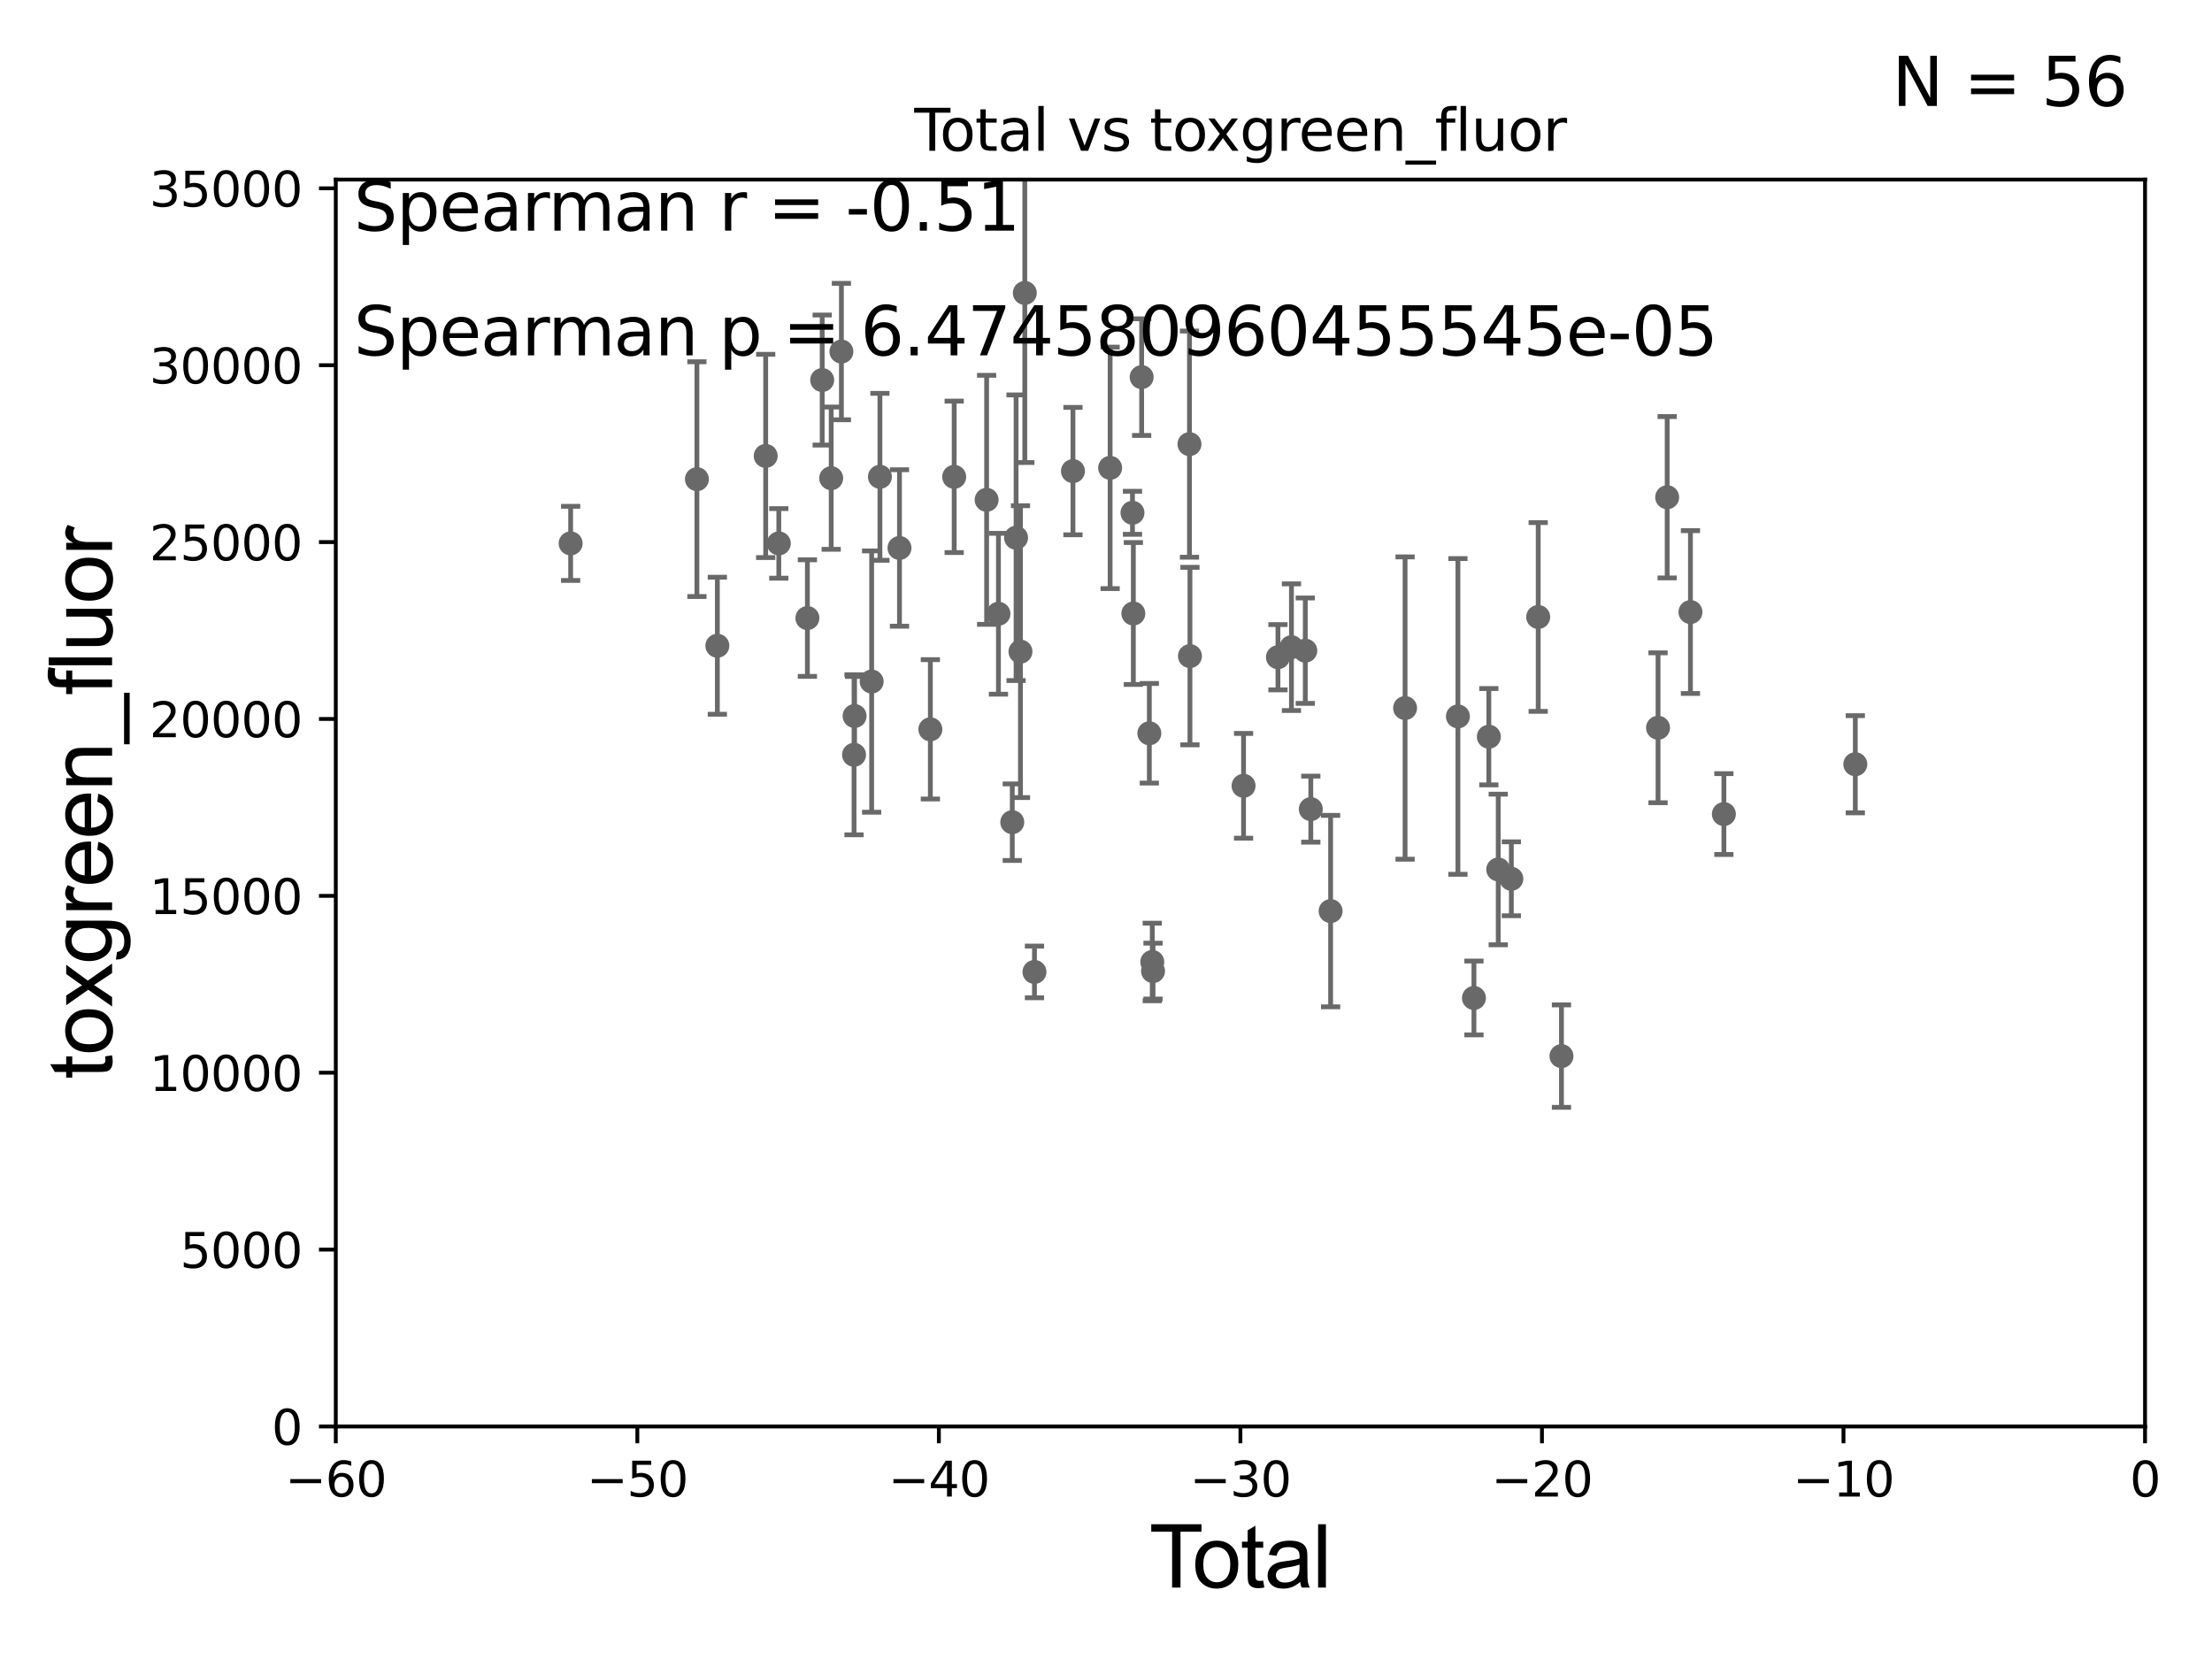 <?xml version="1.0" encoding="utf-8" standalone="no"?>
<!DOCTYPE svg PUBLIC "-//W3C//DTD SVG 1.1//EN"
  "http://www.w3.org/Graphics/SVG/1.1/DTD/svg11.dtd">
<svg xmlns:xlink="http://www.w3.org/1999/xlink" width="460.8pt" height="345.6pt" viewBox="0 0 460.8 345.6" xmlns="http://www.w3.org/2000/svg" version="1.1">
 <defs>
  <style type="text/css">*{stroke-linejoin: round; stroke-linecap: butt}</style>
 </defs>
 <g id="figure_1">
  <g id="patch_1">
   <path d="M 0 345.6 
L 460.8 345.6 
L 460.8 0 
L 0 0 
z
" style="fill: #ffffff"/>
  </g>
  <g id="axes_1">
   <g id="patch_2">
    <path d="M 69.95 297.16 
L 446.85 297.16 
L 446.85 37.411 
L 69.95 37.411 
z
" style="fill: #ffffff"/>
   </g>
   <g id="PathCollection_1">
    <defs>
     <path id="m95f5a449f7" d="M 0 1.118 
C 0.297 1.118 0.581 1 0.791 0.791 
C 1 0.581 1.118 0.297 1.118 0 
C 1.118 -0.297 1 -0.581 0.791 -0.791 
C 0.581 -1 0.297 -1.118 0 -1.118 
C -0.297 -1.118 -0.581 -1 -0.791 -0.791 
C -1 -0.581 -1.118 -0.297 -1.118 0 
C -1.118 0.297 -1 0.581 -0.791 0.791 
C -0.581 1 -0.297 1.118 0 1.118 
z
" style="stroke: #696969"/>
    </defs>
    <g clip-path="url(#pc45b39dd80)">
     <use xlink:href="#m95f5a449f7" x="118.875" y="113.199" style="fill: #696969; stroke: #696969"/>
     <use xlink:href="#m95f5a449f7" x="240.039" y="200.396" style="fill: #696969; stroke: #696969"/>
     <use xlink:href="#m95f5a449f7" x="240.196" y="202.296" style="fill: #696969; stroke: #696969"/>
     <use xlink:href="#m95f5a449f7" x="247.788" y="92.52" style="fill: #696969; stroke: #696969"/>
     <use xlink:href="#m95f5a449f7" x="247.888" y="136.674" style="fill: #696969; stroke: #696969"/>
     <use xlink:href="#m95f5a449f7" x="259.056" y="163.697" style="fill: #696969; stroke: #696969"/>
     <use xlink:href="#m95f5a449f7" x="33178.6" y="163.649" style="fill: #696969; stroke: #696969"/>
     <use xlink:href="#m95f5a449f7" x="33178.6" y="140.686" style="fill: #696969; stroke: #696969"/>
     <use xlink:href="#m95f5a449f7" x="266.22" y="136.912" style="fill: #696969; stroke: #696969"/>
     <use xlink:href="#m95f5a449f7" x="269.032" y="134.821" style="fill: #696969; stroke: #696969"/>
     <use xlink:href="#m95f5a449f7" x="271.917" y="135.545" style="fill: #696969; stroke: #696969"/>
     <use xlink:href="#m95f5a449f7" x="273.065" y="168.556" style="fill: #696969; stroke: #696969"/>
     <use xlink:href="#m95f5a449f7" x="277.191" y="189.796" style="fill: #696969; stroke: #696969"/>
     <use xlink:href="#m95f5a449f7" x="292.704" y="147.5" style="fill: #696969; stroke: #696969"/>
     <use xlink:href="#m95f5a449f7" x="239.427" y="152.757" style="fill: #696969; stroke: #696969"/>
     <use xlink:href="#m95f5a449f7" x="303.713" y="149.245" style="fill: #696969; stroke: #696969"/>
     <use xlink:href="#m95f5a449f7" x="310.152" y="153.471" style="fill: #696969; stroke: #696969"/>
     <use xlink:href="#m95f5a449f7" x="312.11" y="181.126" style="fill: #696969; stroke: #696969"/>
     <use xlink:href="#m95f5a449f7" x="314.841" y="183.067" style="fill: #696969; stroke: #696969"/>
     <use xlink:href="#m95f5a449f7" x="320.435" y="128.528" style="fill: #696969; stroke: #696969"/>
     <use xlink:href="#m95f5a449f7" x="325.281" y="220.006" style="fill: #696969; stroke: #696969"/>
     <use xlink:href="#m95f5a449f7" x="345.4" y="151.608" style="fill: #696969; stroke: #696969"/>
     <use xlink:href="#m95f5a449f7" x="347.303" y="103.583" style="fill: #696969; stroke: #696969"/>
     <use xlink:href="#m95f5a449f7" x="352.151" y="127.504" style="fill: #696969; stroke: #696969"/>
     <use xlink:href="#m95f5a449f7" x="359.117" y="169.586" style="fill: #696969; stroke: #696969"/>
     <use xlink:href="#m95f5a449f7" x="386.496" y="159.204" style="fill: #696969; stroke: #696969"/>
     <use xlink:href="#m95f5a449f7" x="33178.6" y="161.484" style="fill: #696969; stroke: #696969"/>
     <use xlink:href="#m95f5a449f7" x="33178.6" y="207.298" style="fill: #696969; stroke: #696969"/>
     <use xlink:href="#m95f5a449f7" x="307.05" y="207.894" style="fill: #696969; stroke: #696969"/>
     <use xlink:href="#m95f5a449f7" x="237.829" y="78.559" style="fill: #696969; stroke: #696969"/>
     <use xlink:href="#m95f5a449f7" x="33178.6" y="84.655" style="fill: #696969; stroke: #696969"/>
     <use xlink:href="#m95f5a449f7" x="33178.6" y="139.336" style="fill: #696969; stroke: #696969"/>
     <use xlink:href="#m95f5a449f7" x="181.58" y="141.982" style="fill: #696969; stroke: #696969"/>
     <use xlink:href="#m95f5a449f7" x="236.097" y="127.804" style="fill: #696969; stroke: #696969"/>
     <use xlink:href="#m95f5a449f7" x="183.306" y="99.328" style="fill: #696969; stroke: #696969"/>
     <use xlink:href="#m95f5a449f7" x="187.38" y="114.153" style="fill: #696969; stroke: #696969"/>
     <use xlink:href="#m95f5a449f7" x="175.279" y="73.236" style="fill: #696969; stroke: #696969"/>
     <use xlink:href="#m95f5a449f7" x="193.811" y="151.933" style="fill: #696969; stroke: #696969"/>
     <use xlink:href="#m95f5a449f7" x="198.773" y="99.335" style="fill: #696969; stroke: #696969"/>
     <use xlink:href="#m95f5a449f7" x="173.154" y="99.614" style="fill: #696969; stroke: #696969"/>
     <use xlink:href="#m95f5a449f7" x="171.278" y="79.167" style="fill: #696969; stroke: #696969"/>
     <use xlink:href="#m95f5a449f7" x="168.195" y="128.754" style="fill: #696969; stroke: #696969"/>
     <use xlink:href="#m95f5a449f7" x="162.239" y="113.2" style="fill: #696969; stroke: #696969"/>
     <use xlink:href="#m95f5a449f7" x="205.533" y="104.123" style="fill: #696969; stroke: #696969"/>
     <use xlink:href="#m95f5a449f7" x="177.912" y="157.235" style="fill: #696969; stroke: #696969"/>
     <use xlink:href="#m95f5a449f7" x="159.509" y="94.978" style="fill: #696969; stroke: #696969"/>
     <use xlink:href="#m95f5a449f7" x="210.874" y="171.276" style="fill: #696969; stroke: #696969"/>
     <use xlink:href="#m95f5a449f7" x="211.666" y="112.022" style="fill: #696969; stroke: #696969"/>
     <use xlink:href="#m95f5a449f7" x="212.581" y="135.749" style="fill: #696969; stroke: #696969"/>
     <use xlink:href="#m95f5a449f7" x="149.438" y="134.52" style="fill: #696969; stroke: #696969"/>
     <use xlink:href="#m95f5a449f7" x="213.486" y="61.025" style="fill: #696969; stroke: #696969"/>
     <use xlink:href="#m95f5a449f7" x="215.5" y="202.474" style="fill: #696969; stroke: #696969"/>
     <use xlink:href="#m95f5a449f7" x="223.516" y="98.139" style="fill: #696969; stroke: #696969"/>
     <use xlink:href="#m95f5a449f7" x="145.18" y="99.816" style="fill: #696969; stroke: #696969"/>
     <use xlink:href="#m95f5a449f7" x="231.261" y="97.461" style="fill: #696969; stroke: #696969"/>
     <use xlink:href="#m95f5a449f7" x="235.915" y="106.821" style="fill: #696969; stroke: #696969"/>
     <use xlink:href="#m95f5a449f7" x="207.994" y="127.858" style="fill: #696969; stroke: #696969"/>
     <use xlink:href="#m95f5a449f7" x="178.027" y="149.157" style="fill: #696969; stroke: #696969"/>
    </g>
   </g>
   <g id="matplotlib.axis_1">
    <g id="xtick_1">
     <g id="line2d_1">
      <defs>
       <path id="ma14ff1cd73" d="M 0 0 
L 0 3.5 
" style="stroke: #000000; stroke-width: 0.8"/>
      </defs>
      <g>
       <use xlink:href="#ma14ff1cd73" x="69.95" y="297.16" style="stroke: #000000; stroke-width: 0.8"/>
      </g>
     </g>
     <g id="text_1">
      <!-- −60 -->
      <g transform="translate(59.398 311.758)scale(0.1 -0.1)">
       <defs>
        <path id="DejaVuSans-2212" d="M 678 2272 
L 4684 2272 
L 4684 1741 
L 678 1741 
L 678 2272 
z
" transform="scale(0.016)"/>
        <path id="DejaVuSans-36" d="M 2113 2584 
Q 1688 2584 1439 2293 
Q 1191 2003 1191 1497 
Q 1191 994 1439 701 
Q 1688 409 2113 409 
Q 2538 409 2786 701 
Q 3034 994 3034 1497 
Q 3034 2003 2786 2293 
Q 2538 2584 2113 2584 
z
M 3366 4563 
L 3366 3988 
Q 3128 4100 2886 4159 
Q 2644 4219 2406 4219 
Q 1781 4219 1451 3797 
Q 1122 3375 1075 2522 
Q 1259 2794 1537 2939 
Q 1816 3084 2150 3084 
Q 2853 3084 3261 2657 
Q 3669 2231 3669 1497 
Q 3669 778 3244 343 
Q 2819 -91 2113 -91 
Q 1303 -91 875 529 
Q 447 1150 447 2328 
Q 447 3434 972 4092 
Q 1497 4750 2381 4750 
Q 2619 4750 2861 4703 
Q 3103 4656 3366 4563 
z
" transform="scale(0.016)"/>
        <path id="DejaVuSans-30" d="M 2034 4250 
Q 1547 4250 1301 3770 
Q 1056 3291 1056 2328 
Q 1056 1369 1301 889 
Q 1547 409 2034 409 
Q 2525 409 2770 889 
Q 3016 1369 3016 2328 
Q 3016 3291 2770 3770 
Q 2525 4250 2034 4250 
z
M 2034 4750 
Q 2819 4750 3233 4129 
Q 3647 3509 3647 2328 
Q 3647 1150 3233 529 
Q 2819 -91 2034 -91 
Q 1250 -91 836 529 
Q 422 1150 422 2328 
Q 422 3509 836 4129 
Q 1250 4750 2034 4750 
z
" transform="scale(0.016)"/>
       </defs>
       <use xlink:href="#DejaVuSans-2212"/>
       <use xlink:href="#DejaVuSans-36" x="83.789"/>
       <use xlink:href="#DejaVuSans-30" x="147.412"/>
      </g>
     </g>
    </g>
    <g id="xtick_2">
     <g id="line2d_2">
      <g>
       <use xlink:href="#ma14ff1cd73" x="132.767" y="297.16" style="stroke: #000000; stroke-width: 0.8"/>
      </g>
     </g>
     <g id="text_2">
      <!-- −50 -->
      <g transform="translate(122.214 311.758)scale(0.1 -0.1)">
       <defs>
        <path id="DejaVuSans-35" d="M 691 4666 
L 3169 4666 
L 3169 4134 
L 1269 4134 
L 1269 2991 
Q 1406 3038 1543 3061 
Q 1681 3084 1819 3084 
Q 2600 3084 3056 2656 
Q 3513 2228 3513 1497 
Q 3513 744 3044 326 
Q 2575 -91 1722 -91 
Q 1428 -91 1123 -41 
Q 819 9 494 109 
L 494 744 
Q 775 591 1075 516 
Q 1375 441 1709 441 
Q 2250 441 2565 725 
Q 2881 1009 2881 1497 
Q 2881 1984 2565 2268 
Q 2250 2553 1709 2553 
Q 1456 2553 1204 2497 
Q 953 2441 691 2322 
L 691 4666 
z
" transform="scale(0.016)"/>
       </defs>
       <use xlink:href="#DejaVuSans-2212"/>
       <use xlink:href="#DejaVuSans-35" x="83.789"/>
       <use xlink:href="#DejaVuSans-30" x="147.412"/>
      </g>
     </g>
    </g>
    <g id="xtick_3">
     <g id="line2d_3">
      <g>
       <use xlink:href="#ma14ff1cd73" x="195.583" y="297.16" style="stroke: #000000; stroke-width: 0.8"/>
      </g>
     </g>
     <g id="text_3">
      <!-- −40 -->
      <g transform="translate(185.031 311.758)scale(0.1 -0.1)">
       <defs>
        <path id="DejaVuSans-34" d="M 2419 4116 
L 825 1625 
L 2419 1625 
L 2419 4116 
z
M 2253 4666 
L 3047 4666 
L 3047 1625 
L 3713 1625 
L 3713 1100 
L 3047 1100 
L 3047 0 
L 2419 0 
L 2419 1100 
L 313 1100 
L 313 1709 
L 2253 4666 
z
" transform="scale(0.016)"/>
       </defs>
       <use xlink:href="#DejaVuSans-2212"/>
       <use xlink:href="#DejaVuSans-34" x="83.789"/>
       <use xlink:href="#DejaVuSans-30" x="147.412"/>
      </g>
     </g>
    </g>
    <g id="xtick_4">
     <g id="line2d_4">
      <g>
       <use xlink:href="#ma14ff1cd73" x="258.4" y="297.16" style="stroke: #000000; stroke-width: 0.8"/>
      </g>
     </g>
     <g id="text_4">
      <!-- −30 -->
      <g transform="translate(247.848 311.758)scale(0.1 -0.1)">
       <defs>
        <path id="DejaVuSans-33" d="M 2597 2516 
Q 3050 2419 3304 2112 
Q 3559 1806 3559 1356 
Q 3559 666 3084 287 
Q 2609 -91 1734 -91 
Q 1441 -91 1130 -33 
Q 819 25 488 141 
L 488 750 
Q 750 597 1062 519 
Q 1375 441 1716 441 
Q 2309 441 2620 675 
Q 2931 909 2931 1356 
Q 2931 1769 2642 2001 
Q 2353 2234 1838 2234 
L 1294 2234 
L 1294 2753 
L 1863 2753 
Q 2328 2753 2575 2939 
Q 2822 3125 2822 3475 
Q 2822 3834 2567 4026 
Q 2313 4219 1838 4219 
Q 1578 4219 1281 4162 
Q 984 4106 628 3988 
L 628 4550 
Q 988 4650 1302 4700 
Q 1616 4750 1894 4750 
Q 2613 4750 3031 4423 
Q 3450 4097 3450 3541 
Q 3450 3153 3228 2886 
Q 3006 2619 2597 2516 
z
" transform="scale(0.016)"/>
       </defs>
       <use xlink:href="#DejaVuSans-2212"/>
       <use xlink:href="#DejaVuSans-33" x="83.789"/>
       <use xlink:href="#DejaVuSans-30" x="147.412"/>
      </g>
     </g>
    </g>
    <g id="xtick_5">
     <g id="line2d_5">
      <g>
       <use xlink:href="#ma14ff1cd73" x="321.217" y="297.16" style="stroke: #000000; stroke-width: 0.8"/>
      </g>
     </g>
     <g id="text_5">
      <!-- −20 -->
      <g transform="translate(310.664 311.758)scale(0.1 -0.1)">
       <defs>
        <path id="DejaVuSans-32" d="M 1228 531 
L 3431 531 
L 3431 0 
L 469 0 
L 469 531 
Q 828 903 1448 1529 
Q 2069 2156 2228 2338 
Q 2531 2678 2651 2914 
Q 2772 3150 2772 3378 
Q 2772 3750 2511 3984 
Q 2250 4219 1831 4219 
Q 1534 4219 1204 4116 
Q 875 4013 500 3803 
L 500 4441 
Q 881 4594 1212 4672 
Q 1544 4750 1819 4750 
Q 2544 4750 2975 4387 
Q 3406 4025 3406 3419 
Q 3406 3131 3298 2873 
Q 3191 2616 2906 2266 
Q 2828 2175 2409 1742 
Q 1991 1309 1228 531 
z
" transform="scale(0.016)"/>
       </defs>
       <use xlink:href="#DejaVuSans-2212"/>
       <use xlink:href="#DejaVuSans-32" x="83.789"/>
       <use xlink:href="#DejaVuSans-30" x="147.412"/>
      </g>
     </g>
    </g>
    <g id="xtick_6">
     <g id="line2d_6">
      <g>
       <use xlink:href="#ma14ff1cd73" x="384.033" y="297.16" style="stroke: #000000; stroke-width: 0.8"/>
      </g>
     </g>
     <g id="text_6">
      <!-- −10 -->
      <g transform="translate(373.481 311.758)scale(0.1 -0.1)">
       <defs>
        <path id="DejaVuSans-31" d="M 794 531 
L 1825 531 
L 1825 4091 
L 703 3866 
L 703 4441 
L 1819 4666 
L 2450 4666 
L 2450 531 
L 3481 531 
L 3481 0 
L 794 0 
L 794 531 
z
" transform="scale(0.016)"/>
       </defs>
       <use xlink:href="#DejaVuSans-2212"/>
       <use xlink:href="#DejaVuSans-31" x="83.789"/>
       <use xlink:href="#DejaVuSans-30" x="147.412"/>
      </g>
     </g>
    </g>
    <g id="xtick_7">
     <g id="line2d_7">
      <g>
       <use xlink:href="#ma14ff1cd73" x="446.85" y="297.16" style="stroke: #000000; stroke-width: 0.8"/>
      </g>
     </g>
     <g id="text_7">
      <!-- 0 -->
      <g transform="translate(443.669 311.758)scale(0.1 -0.1)">
       <use xlink:href="#DejaVuSans-30"/>
      </g>
     </g>
    </g>
    <g id="text_8">
     <!-- Total -->
     <g transform="translate(239.395 330.722)scale(0.18 -0.18)">
      <defs>
       <path id="ArialMT-54" d="M 1659 0 
L 1659 4041 
L 150 4041 
L 150 4581 
L 3781 4581 
L 3781 4041 
L 2266 4041 
L 2266 0 
L 1659 0 
z
" transform="scale(0.016)"/>
       <path id="ArialMT-6f" d="M 213 1659 
Q 213 2581 725 3025 
Q 1153 3394 1769 3394 
Q 2453 3394 2887 2945 
Q 3322 2497 3322 1706 
Q 3322 1066 3130 698 
Q 2938 331 2570 128 
Q 2203 -75 1769 -75 
Q 1072 -75 642 372 
Q 213 819 213 1659 
z
M 791 1659 
Q 791 1022 1069 705 
Q 1347 388 1769 388 
Q 2188 388 2466 706 
Q 2744 1025 2744 1678 
Q 2744 2294 2464 2611 
Q 2184 2928 1769 2928 
Q 1347 2928 1069 2612 
Q 791 2297 791 1659 
z
" transform="scale(0.016)"/>
       <path id="ArialMT-74" d="M 1650 503 
L 1731 6 
Q 1494 -44 1306 -44 
Q 1000 -44 831 53 
Q 663 150 594 308 
Q 525 466 525 972 
L 525 2881 
L 113 2881 
L 113 3319 
L 525 3319 
L 525 4141 
L 1084 4478 
L 1084 3319 
L 1650 3319 
L 1650 2881 
L 1084 2881 
L 1084 941 
Q 1084 700 1114 631 
Q 1144 563 1211 522 
Q 1278 481 1403 481 
Q 1497 481 1650 503 
z
" transform="scale(0.016)"/>
       <path id="ArialMT-61" d="M 2588 409 
Q 2275 144 1986 34 
Q 1697 -75 1366 -75 
Q 819 -75 525 192 
Q 231 459 231 875 
Q 231 1119 342 1320 
Q 453 1522 633 1644 
Q 813 1766 1038 1828 
Q 1203 1872 1538 1913 
Q 2219 1994 2541 2106 
Q 2544 2222 2544 2253 
Q 2544 2597 2384 2738 
Q 2169 2928 1744 2928 
Q 1347 2928 1158 2789 
Q 969 2650 878 2297 
L 328 2372 
Q 403 2725 575 2942 
Q 747 3159 1072 3276 
Q 1397 3394 1825 3394 
Q 2250 3394 2515 3294 
Q 2781 3194 2906 3042 
Q 3031 2891 3081 2659 
Q 3109 2516 3109 2141 
L 3109 1391 
Q 3109 606 3145 398 
Q 3181 191 3288 0 
L 2700 0 
Q 2613 175 2588 409 
z
M 2541 1666 
Q 2234 1541 1622 1453 
Q 1275 1403 1131 1340 
Q 988 1278 909 1158 
Q 831 1038 831 891 
Q 831 666 1001 516 
Q 1172 366 1500 366 
Q 1825 366 2078 508 
Q 2331 650 2450 897 
Q 2541 1088 2541 1459 
L 2541 1666 
z
" transform="scale(0.016)"/>
       <path id="ArialMT-6c" d="M 409 0 
L 409 4581 
L 972 4581 
L 972 0 
L 409 0 
z
" transform="scale(0.016)"/>
      </defs>
      <use xlink:href="#ArialMT-54"/>
      <use xlink:href="#ArialMT-6f" x="49.959"/>
      <use xlink:href="#ArialMT-74" x="105.574"/>
      <use xlink:href="#ArialMT-61" x="133.357"/>
      <use xlink:href="#ArialMT-6c" x="188.973"/>
     </g>
    </g>
   </g>
   <g id="matplotlib.axis_2">
    <g id="ytick_1">
     <g id="line2d_8">
      <defs>
       <path id="m107c878e9c" d="M 0 0 
L -3.5 0 
" style="stroke: #000000; stroke-width: 0.8"/>
      </defs>
      <g>
       <use xlink:href="#m107c878e9c" x="69.95" y="297.16" style="stroke: #000000; stroke-width: 0.8"/>
      </g>
     </g>
     <g id="text_9">
      <!-- 0 -->
      <g transform="translate(56.587 300.959)scale(0.1 -0.1)">
       <use xlink:href="#DejaVuSans-30"/>
      </g>
     </g>
    </g>
    <g id="ytick_2">
     <g id="line2d_9">
      <g>
       <use xlink:href="#m107c878e9c" x="69.95" y="260.313" style="stroke: #000000; stroke-width: 0.8"/>
      </g>
     </g>
     <g id="text_10">
      <!-- 5000 -->
      <g transform="translate(37.5 264.112)scale(0.1 -0.1)">
       <use xlink:href="#DejaVuSans-35"/>
       <use xlink:href="#DejaVuSans-30" x="63.623"/>
       <use xlink:href="#DejaVuSans-30" x="127.246"/>
       <use xlink:href="#DejaVuSans-30" x="190.869"/>
      </g>
     </g>
    </g>
    <g id="ytick_3">
     <g id="line2d_10">
      <g>
       <use xlink:href="#m107c878e9c" x="69.95" y="223.467" style="stroke: #000000; stroke-width: 0.8"/>
      </g>
     </g>
     <g id="text_11">
      <!-- 10000 -->
      <g transform="translate(31.137 227.266)scale(0.1 -0.1)">
       <use xlink:href="#DejaVuSans-31"/>
       <use xlink:href="#DejaVuSans-30" x="63.623"/>
       <use xlink:href="#DejaVuSans-30" x="127.246"/>
       <use xlink:href="#DejaVuSans-30" x="190.869"/>
       <use xlink:href="#DejaVuSans-30" x="254.492"/>
      </g>
     </g>
    </g>
    <g id="ytick_4">
     <g id="line2d_11">
      <g>
       <use xlink:href="#m107c878e9c" x="69.95" y="186.62" style="stroke: #000000; stroke-width: 0.8"/>
      </g>
     </g>
     <g id="text_12">
      <!-- 15000 -->
      <g transform="translate(31.137 190.419)scale(0.1 -0.1)">
       <use xlink:href="#DejaVuSans-31"/>
       <use xlink:href="#DejaVuSans-35" x="63.623"/>
       <use xlink:href="#DejaVuSans-30" x="127.246"/>
       <use xlink:href="#DejaVuSans-30" x="190.869"/>
       <use xlink:href="#DejaVuSans-30" x="254.492"/>
      </g>
     </g>
    </g>
    <g id="ytick_5">
     <g id="line2d_12">
      <g>
       <use xlink:href="#m107c878e9c" x="69.95" y="149.773" style="stroke: #000000; stroke-width: 0.8"/>
      </g>
     </g>
     <g id="text_13">
      <!-- 20000 -->
      <g transform="translate(31.137 153.572)scale(0.1 -0.1)">
       <use xlink:href="#DejaVuSans-32"/>
       <use xlink:href="#DejaVuSans-30" x="63.623"/>
       <use xlink:href="#DejaVuSans-30" x="127.246"/>
       <use xlink:href="#DejaVuSans-30" x="190.869"/>
       <use xlink:href="#DejaVuSans-30" x="254.492"/>
      </g>
     </g>
    </g>
    <g id="ytick_6">
     <g id="line2d_13">
      <g>
       <use xlink:href="#m107c878e9c" x="69.95" y="112.926" style="stroke: #000000; stroke-width: 0.8"/>
      </g>
     </g>
     <g id="text_14">
      <!-- 25000 -->
      <g transform="translate(31.137 116.726)scale(0.1 -0.1)">
       <use xlink:href="#DejaVuSans-32"/>
       <use xlink:href="#DejaVuSans-35" x="63.623"/>
       <use xlink:href="#DejaVuSans-30" x="127.246"/>
       <use xlink:href="#DejaVuSans-30" x="190.869"/>
       <use xlink:href="#DejaVuSans-30" x="254.492"/>
      </g>
     </g>
    </g>
    <g id="ytick_7">
     <g id="line2d_14">
      <g>
       <use xlink:href="#m107c878e9c" x="69.95" y="76.08" style="stroke: #000000; stroke-width: 0.8"/>
      </g>
     </g>
     <g id="text_15">
      <!-- 30000 -->
      <g transform="translate(31.137 79.879)scale(0.1 -0.1)">
       <use xlink:href="#DejaVuSans-33"/>
       <use xlink:href="#DejaVuSans-30" x="63.623"/>
       <use xlink:href="#DejaVuSans-30" x="127.246"/>
       <use xlink:href="#DejaVuSans-30" x="190.869"/>
       <use xlink:href="#DejaVuSans-30" x="254.492"/>
      </g>
     </g>
    </g>
    <g id="ytick_8">
     <g id="line2d_15">
      <g>
       <use xlink:href="#m107c878e9c" x="69.95" y="39.233" style="stroke: #000000; stroke-width: 0.8"/>
      </g>
     </g>
     <g id="text_16">
      <!-- 35000 -->
      <g transform="translate(31.137 43.032)scale(0.1 -0.1)">
       <use xlink:href="#DejaVuSans-33"/>
       <use xlink:href="#DejaVuSans-35" x="63.623"/>
       <use xlink:href="#DejaVuSans-30" x="127.246"/>
       <use xlink:href="#DejaVuSans-30" x="190.869"/>
       <use xlink:href="#DejaVuSans-30" x="254.492"/>
      </g>
     </g>
    </g>
    <g id="text_17">
     <!-- toxgreen_fluor -->
     <g transform="translate(23.349 224.818)rotate(-90)scale(0.18 -0.18)">
      <defs>
       <path id="ArialMT-78" d="M 47 0 
L 1259 1725 
L 138 3319 
L 841 3319 
L 1350 2541 
Q 1494 2319 1581 2169 
Q 1719 2375 1834 2534 
L 2394 3319 
L 3066 3319 
L 1919 1756 
L 3153 0 
L 2463 0 
L 1781 1031 
L 1600 1309 
L 728 0 
L 47 0 
z
" transform="scale(0.016)"/>
       <path id="ArialMT-67" d="M 319 -275 
L 866 -356 
Q 900 -609 1056 -725 
Q 1266 -881 1628 -881 
Q 2019 -881 2231 -725 
Q 2444 -569 2519 -288 
Q 2563 -116 2559 434 
Q 2191 0 1641 0 
Q 956 0 581 494 
Q 206 988 206 1678 
Q 206 2153 378 2554 
Q 550 2956 876 3175 
Q 1203 3394 1644 3394 
Q 2231 3394 2613 2919 
L 2613 3319 
L 3131 3319 
L 3131 450 
Q 3131 -325 2973 -648 
Q 2816 -972 2473 -1159 
Q 2131 -1347 1631 -1347 
Q 1038 -1347 672 -1080 
Q 306 -813 319 -275 
z
M 784 1719 
Q 784 1066 1043 766 
Q 1303 466 1694 466 
Q 2081 466 2343 764 
Q 2606 1063 2606 1700 
Q 2606 2309 2336 2618 
Q 2066 2928 1684 2928 
Q 1309 2928 1046 2623 
Q 784 2319 784 1719 
z
" transform="scale(0.016)"/>
       <path id="ArialMT-72" d="M 416 0 
L 416 3319 
L 922 3319 
L 922 2816 
Q 1116 3169 1280 3281 
Q 1444 3394 1641 3394 
Q 1925 3394 2219 3213 
L 2025 2691 
Q 1819 2813 1613 2813 
Q 1428 2813 1281 2702 
Q 1134 2591 1072 2394 
Q 978 2094 978 1738 
L 978 0 
L 416 0 
z
" transform="scale(0.016)"/>
       <path id="ArialMT-65" d="M 2694 1069 
L 3275 997 
Q 3138 488 2766 206 
Q 2394 -75 1816 -75 
Q 1088 -75 661 373 
Q 234 822 234 1631 
Q 234 2469 665 2931 
Q 1097 3394 1784 3394 
Q 2450 3394 2872 2941 
Q 3294 2488 3294 1666 
Q 3294 1616 3291 1516 
L 816 1516 
Q 847 969 1125 678 
Q 1403 388 1819 388 
Q 2128 388 2347 550 
Q 2566 713 2694 1069 
z
M 847 1978 
L 2700 1978 
Q 2663 2397 2488 2606 
Q 2219 2931 1791 2931 
Q 1403 2931 1139 2672 
Q 875 2413 847 1978 
z
" transform="scale(0.016)"/>
       <path id="ArialMT-6e" d="M 422 0 
L 422 3319 
L 928 3319 
L 928 2847 
Q 1294 3394 1984 3394 
Q 2284 3394 2536 3286 
Q 2788 3178 2913 3003 
Q 3038 2828 3088 2588 
Q 3119 2431 3119 2041 
L 3119 0 
L 2556 0 
L 2556 2019 
Q 2556 2363 2490 2533 
Q 2425 2703 2258 2804 
Q 2091 2906 1866 2906 
Q 1506 2906 1245 2678 
Q 984 2450 984 1813 
L 984 0 
L 422 0 
z
" transform="scale(0.016)"/>
       <path id="ArialMT-5f" d="M -97 -1272 
L -97 -866 
L 3631 -866 
L 3631 -1272 
L -97 -1272 
z
" transform="scale(0.016)"/>
       <path id="ArialMT-66" d="M 556 0 
L 556 2881 
L 59 2881 
L 59 3319 
L 556 3319 
L 556 3672 
Q 556 4006 616 4169 
Q 697 4388 901 4523 
Q 1106 4659 1475 4659 
Q 1713 4659 2000 4603 
L 1916 4113 
Q 1741 4144 1584 4144 
Q 1328 4144 1222 4034 
Q 1116 3925 1116 3625 
L 1116 3319 
L 1763 3319 
L 1763 2881 
L 1116 2881 
L 1116 0 
L 556 0 
z
" transform="scale(0.016)"/>
       <path id="ArialMT-75" d="M 2597 0 
L 2597 488 
Q 2209 -75 1544 -75 
Q 1250 -75 995 37 
Q 741 150 617 320 
Q 494 491 444 738 
Q 409 903 409 1263 
L 409 3319 
L 972 3319 
L 972 1478 
Q 972 1038 1006 884 
Q 1059 663 1231 536 
Q 1403 409 1656 409 
Q 1909 409 2131 539 
Q 2353 669 2445 892 
Q 2538 1116 2538 1541 
L 2538 3319 
L 3100 3319 
L 3100 0 
L 2597 0 
z
" transform="scale(0.016)"/>
      </defs>
      <use xlink:href="#ArialMT-74"/>
      <use xlink:href="#ArialMT-6f" x="27.783"/>
      <use xlink:href="#ArialMT-78" x="83.398"/>
      <use xlink:href="#ArialMT-67" x="133.398"/>
      <use xlink:href="#ArialMT-72" x="189.014"/>
      <use xlink:href="#ArialMT-65" x="222.314"/>
      <use xlink:href="#ArialMT-65" x="277.93"/>
      <use xlink:href="#ArialMT-6e" x="333.545"/>
      <use xlink:href="#ArialMT-5f" x="389.16"/>
      <use xlink:href="#ArialMT-66" x="444.775"/>
      <use xlink:href="#ArialMT-6c" x="472.559"/>
      <use xlink:href="#ArialMT-75" x="494.775"/>
      <use xlink:href="#ArialMT-6f" x="550.391"/>
      <use xlink:href="#ArialMT-72" x="606.006"/>
     </g>
    </g>
   </g>
   <g id="LineCollection_1">
    <path d="M 118.875 120.924 
L 118.875 105.473 
" clip-path="url(#pc45b39dd80)" style="fill: none; stroke: #696969"/>
    <path d="M 240.039 208.478 
L 240.039 192.314 
" clip-path="url(#pc45b39dd80)" style="fill: none; stroke: #696969"/>
    <path d="M 240.196 208.116 
L 240.196 196.477 
" clip-path="url(#pc45b39dd80)" style="fill: none; stroke: #696969"/>
    <path d="M 247.788 116.081 
L 247.788 68.96 
" clip-path="url(#pc45b39dd80)" style="fill: none; stroke: #696969"/>
    <path d="M 247.888 155.162 
L 247.888 118.186 
" clip-path="url(#pc45b39dd80)" style="fill: none; stroke: #696969"/>
    <path d="M 259.056 174.604 
L 259.056 152.79 
" clip-path="url(#pc45b39dd80)" style="fill: none; stroke: #696969"/>
    <path clip-path="url(#pc45b39dd80)" style="fill: none; stroke: #696969"/>
    <path d="M 266.22 143.717 
L 266.22 130.108 
" clip-path="url(#pc45b39dd80)" style="fill: none; stroke: #696969"/>
    <path d="M 269.032 148.013 
L 269.032 121.628 
" clip-path="url(#pc45b39dd80)" style="fill: none; stroke: #696969"/>
    <path d="M 271.917 146.524 
L 271.917 124.566 
" clip-path="url(#pc45b39dd80)" style="fill: none; stroke: #696969"/>
    <path d="M 273.065 175.436 
L 273.065 161.675 
" clip-path="url(#pc45b39dd80)" style="fill: none; stroke: #696969"/>
    <path d="M 277.191 209.736 
L 277.191 169.856 
" clip-path="url(#pc45b39dd80)" style="fill: none; stroke: #696969"/>
    <path d="M 292.704 178.987 
L 292.704 116.012 
" clip-path="url(#pc45b39dd80)" style="fill: none; stroke: #696969"/>
    <path d="M 239.427 163.132 
L 239.427 142.383 
" clip-path="url(#pc45b39dd80)" style="fill: none; stroke: #696969"/>
    <path d="M 303.713 182.133 
L 303.713 116.358 
" clip-path="url(#pc45b39dd80)" style="fill: none; stroke: #696969"/>
    <path d="M 310.152 163.505 
L 310.152 143.438 
" clip-path="url(#pc45b39dd80)" style="fill: none; stroke: #696969"/>
    <path d="M 312.11 196.817 
L 312.11 165.436 
" clip-path="url(#pc45b39dd80)" style="fill: none; stroke: #696969"/>
    <path d="M 314.841 190.762 
L 314.841 175.372 
" clip-path="url(#pc45b39dd80)" style="fill: none; stroke: #696969"/>
    <path d="M 320.435 148.187 
L 320.435 108.869 
" clip-path="url(#pc45b39dd80)" style="fill: none; stroke: #696969"/>
    <path d="M 325.281 230.674 
L 325.281 209.338 
" clip-path="url(#pc45b39dd80)" style="fill: none; stroke: #696969"/>
    <path d="M 345.4 167.218 
L 345.4 135.999 
" clip-path="url(#pc45b39dd80)" style="fill: none; stroke: #696969"/>
    <path d="M 347.303 120.391 
L 347.303 86.776 
" clip-path="url(#pc45b39dd80)" style="fill: none; stroke: #696969"/>
    <path d="M 352.151 144.466 
L 352.151 110.543 
" clip-path="url(#pc45b39dd80)" style="fill: none; stroke: #696969"/>
    <path d="M 359.117 178.005 
L 359.117 161.167 
" clip-path="url(#pc45b39dd80)" style="fill: none; stroke: #696969"/>
    <path d="M 386.496 169.327 
L 386.496 149.081 
" clip-path="url(#pc45b39dd80)" style="fill: none; stroke: #696969"/>
    <path clip-path="url(#pc45b39dd80)" style="fill: none; stroke: #696969"/>
    <path clip-path="url(#pc45b39dd80)" style="fill: none; stroke: #696969"/>
    <path d="M 307.05 215.59 
L 307.05 200.198 
" clip-path="url(#pc45b39dd80)" style="fill: none; stroke: #696969"/>
    <path d="M 237.829 90.71 
L 237.829 66.407 
" clip-path="url(#pc45b39dd80)" style="fill: none; stroke: #696969"/>
    <path clip-path="url(#pc45b39dd80)" style="fill: none; stroke: #696969"/>
    <path d="M 181.58 169.197 
L 181.58 114.767 
" clip-path="url(#pc45b39dd80)" style="fill: none; stroke: #696969"/>
    <path d="M 236.097 142.585 
L 236.097 113.023 
" clip-path="url(#pc45b39dd80)" style="fill: none; stroke: #696969"/>
    <path d="M 183.306 116.714 
L 183.306 81.941 
" clip-path="url(#pc45b39dd80)" style="fill: none; stroke: #696969"/>
    <path d="M 187.38 130.45 
L 187.38 97.856 
" clip-path="url(#pc45b39dd80)" style="fill: none; stroke: #696969"/>
    <path d="M 175.279 87.444 
L 175.279 59.027 
" clip-path="url(#pc45b39dd80)" style="fill: none; stroke: #696969"/>
    <path d="M 193.811 166.451 
L 193.811 137.415 
" clip-path="url(#pc45b39dd80)" style="fill: none; stroke: #696969"/>
    <path d="M 198.773 115.11 
L 198.773 83.56 
" clip-path="url(#pc45b39dd80)" style="fill: none; stroke: #696969"/>
    <path d="M 173.154 114.436 
L 173.154 84.791 
" clip-path="url(#pc45b39dd80)" style="fill: none; stroke: #696969"/>
    <path d="M 171.278 92.714 
L 171.278 65.62 
" clip-path="url(#pc45b39dd80)" style="fill: none; stroke: #696969"/>
    <path d="M 168.195 140.897 
L 168.195 116.611 
" clip-path="url(#pc45b39dd80)" style="fill: none; stroke: #696969"/>
    <path d="M 162.239 120.445 
L 162.239 105.956 
" clip-path="url(#pc45b39dd80)" style="fill: none; stroke: #696969"/>
    <path d="M 205.533 130.062 
L 205.533 78.185 
" clip-path="url(#pc45b39dd80)" style="fill: none; stroke: #696969"/>
    <path d="M 177.912 173.908 
L 177.912 140.562 
" clip-path="url(#pc45b39dd80)" style="fill: none; stroke: #696969"/>
    <path d="M 159.509 116.151 
L 159.509 73.806 
" clip-path="url(#pc45b39dd80)" style="fill: none; stroke: #696969"/>
    <path d="M 210.874 179.252 
L 210.874 163.3 
" clip-path="url(#pc45b39dd80)" style="fill: none; stroke: #696969"/>
    <path d="M 211.666 141.774 
L 211.666 82.269 
" clip-path="url(#pc45b39dd80)" style="fill: none; stroke: #696969"/>
    <path d="M 212.581 166.151 
L 212.581 105.348 
" clip-path="url(#pc45b39dd80)" style="fill: none; stroke: #696969"/>
    <path d="M 149.438 148.791 
L 149.438 120.248 
" clip-path="url(#pc45b39dd80)" style="fill: none; stroke: #696969"/>
    <path d="M 213.486 96.355 
L 213.486 25.695 
" clip-path="url(#pc45b39dd80)" style="fill: none; stroke: #696969"/>
    <path d="M 215.5 207.86 
L 215.5 197.089 
" clip-path="url(#pc45b39dd80)" style="fill: none; stroke: #696969"/>
    <path d="M 223.516 111.411 
L 223.516 84.868 
" clip-path="url(#pc45b39dd80)" style="fill: none; stroke: #696969"/>
    <path d="M 145.18 124.269 
L 145.18 75.362 
" clip-path="url(#pc45b39dd80)" style="fill: none; stroke: #696969"/>
    <path d="M 231.261 122.618 
L 231.261 72.305 
" clip-path="url(#pc45b39dd80)" style="fill: none; stroke: #696969"/>
    <path d="M 235.915 111.305 
L 235.915 102.337 
" clip-path="url(#pc45b39dd80)" style="fill: none; stroke: #696969"/>
    <path d="M 207.994 144.611 
L 207.994 111.105 
" clip-path="url(#pc45b39dd80)" style="fill: none; stroke: #696969"/>
    <path d="M 178.027 157.392 
L 178.027 140.923 
" clip-path="url(#pc45b39dd80)" style="fill: none; stroke: #696969"/>
   </g>
   <g id="line2d_16">
    <defs>
     <path id="meca25aa85b" d="M 2 0 
L -2 -0 
" style="stroke: #696969"/>
    </defs>
    <g clip-path="url(#pc45b39dd80)">
     <use xlink:href="#meca25aa85b" x="118.875" y="120.924" style="fill: #696969; stroke: #696969"/>
     <use xlink:href="#meca25aa85b" x="240.039" y="208.478" style="fill: #696969; stroke: #696969"/>
     <use xlink:href="#meca25aa85b" x="240.196" y="208.116" style="fill: #696969; stroke: #696969"/>
     <use xlink:href="#meca25aa85b" x="247.788" y="116.081" style="fill: #696969; stroke: #696969"/>
     <use xlink:href="#meca25aa85b" x="247.888" y="155.162" style="fill: #696969; stroke: #696969"/>
     <use xlink:href="#meca25aa85b" x="259.056" y="174.604" style="fill: #696969; stroke: #696969"/>
     <use xlink:href="#meca25aa85b" x="33178.6" y="174.869" style="fill: #696969; stroke: #696969"/>
     <use xlink:href="#meca25aa85b" x="33178.6" y="148.389" style="fill: #696969; stroke: #696969"/>
     <use xlink:href="#meca25aa85b" x="266.22" y="143.717" style="fill: #696969; stroke: #696969"/>
     <use xlink:href="#meca25aa85b" x="269.032" y="148.013" style="fill: #696969; stroke: #696969"/>
     <use xlink:href="#meca25aa85b" x="271.917" y="146.524" style="fill: #696969; stroke: #696969"/>
     <use xlink:href="#meca25aa85b" x="273.065" y="175.436" style="fill: #696969; stroke: #696969"/>
     <use xlink:href="#meca25aa85b" x="277.191" y="209.736" style="fill: #696969; stroke: #696969"/>
     <use xlink:href="#meca25aa85b" x="292.704" y="178.987" style="fill: #696969; stroke: #696969"/>
     <use xlink:href="#meca25aa85b" x="239.427" y="163.132" style="fill: #696969; stroke: #696969"/>
     <use xlink:href="#meca25aa85b" x="303.713" y="182.133" style="fill: #696969; stroke: #696969"/>
     <use xlink:href="#meca25aa85b" x="310.152" y="163.505" style="fill: #696969; stroke: #696969"/>
     <use xlink:href="#meca25aa85b" x="312.11" y="196.817" style="fill: #696969; stroke: #696969"/>
     <use xlink:href="#meca25aa85b" x="314.841" y="190.762" style="fill: #696969; stroke: #696969"/>
     <use xlink:href="#meca25aa85b" x="320.435" y="148.187" style="fill: #696969; stroke: #696969"/>
     <use xlink:href="#meca25aa85b" x="325.281" y="230.674" style="fill: #696969; stroke: #696969"/>
     <use xlink:href="#meca25aa85b" x="345.4" y="167.218" style="fill: #696969; stroke: #696969"/>
     <use xlink:href="#meca25aa85b" x="347.303" y="120.391" style="fill: #696969; stroke: #696969"/>
     <use xlink:href="#meca25aa85b" x="352.151" y="144.466" style="fill: #696969; stroke: #696969"/>
     <use xlink:href="#meca25aa85b" x="359.117" y="178.005" style="fill: #696969; stroke: #696969"/>
     <use xlink:href="#meca25aa85b" x="386.496" y="169.327" style="fill: #696969; stroke: #696969"/>
     <use xlink:href="#meca25aa85b" x="33178.6" y="171.654" style="fill: #696969; stroke: #696969"/>
     <use xlink:href="#meca25aa85b" x="33178.6" y="215.099" style="fill: #696969; stroke: #696969"/>
     <use xlink:href="#meca25aa85b" x="307.05" y="215.59" style="fill: #696969; stroke: #696969"/>
     <use xlink:href="#meca25aa85b" x="237.829" y="90.71" style="fill: #696969; stroke: #696969"/>
     <use xlink:href="#meca25aa85b" x="33178.6" y="97.204" style="fill: #696969; stroke: #696969"/>
     <use xlink:href="#meca25aa85b" x="33178.6" y="164.87" style="fill: #696969; stroke: #696969"/>
     <use xlink:href="#meca25aa85b" x="181.58" y="169.197" style="fill: #696969; stroke: #696969"/>
     <use xlink:href="#meca25aa85b" x="236.097" y="142.585" style="fill: #696969; stroke: #696969"/>
     <use xlink:href="#meca25aa85b" x="183.306" y="116.714" style="fill: #696969; stroke: #696969"/>
     <use xlink:href="#meca25aa85b" x="187.38" y="130.45" style="fill: #696969; stroke: #696969"/>
     <use xlink:href="#meca25aa85b" x="175.279" y="87.444" style="fill: #696969; stroke: #696969"/>
     <use xlink:href="#meca25aa85b" x="193.811" y="166.451" style="fill: #696969; stroke: #696969"/>
     <use xlink:href="#meca25aa85b" x="198.773" y="115.11" style="fill: #696969; stroke: #696969"/>
     <use xlink:href="#meca25aa85b" x="173.154" y="114.436" style="fill: #696969; stroke: #696969"/>
     <use xlink:href="#meca25aa85b" x="171.278" y="92.714" style="fill: #696969; stroke: #696969"/>
     <use xlink:href="#meca25aa85b" x="168.195" y="140.897" style="fill: #696969; stroke: #696969"/>
     <use xlink:href="#meca25aa85b" x="162.239" y="120.445" style="fill: #696969; stroke: #696969"/>
     <use xlink:href="#meca25aa85b" x="205.533" y="130.062" style="fill: #696969; stroke: #696969"/>
     <use xlink:href="#meca25aa85b" x="177.912" y="173.908" style="fill: #696969; stroke: #696969"/>
     <use xlink:href="#meca25aa85b" x="159.509" y="116.151" style="fill: #696969; stroke: #696969"/>
     <use xlink:href="#meca25aa85b" x="210.874" y="179.252" style="fill: #696969; stroke: #696969"/>
     <use xlink:href="#meca25aa85b" x="211.666" y="141.774" style="fill: #696969; stroke: #696969"/>
     <use xlink:href="#meca25aa85b" x="212.581" y="166.151" style="fill: #696969; stroke: #696969"/>
     <use xlink:href="#meca25aa85b" x="149.438" y="148.791" style="fill: #696969; stroke: #696969"/>
     <use xlink:href="#meca25aa85b" x="213.486" y="96.355" style="fill: #696969; stroke: #696969"/>
     <use xlink:href="#meca25aa85b" x="215.5" y="207.86" style="fill: #696969; stroke: #696969"/>
     <use xlink:href="#meca25aa85b" x="223.516" y="111.411" style="fill: #696969; stroke: #696969"/>
     <use xlink:href="#meca25aa85b" x="145.18" y="124.269" style="fill: #696969; stroke: #696969"/>
     <use xlink:href="#meca25aa85b" x="231.261" y="122.618" style="fill: #696969; stroke: #696969"/>
     <use xlink:href="#meca25aa85b" x="235.915" y="111.305" style="fill: #696969; stroke: #696969"/>
     <use xlink:href="#meca25aa85b" x="207.994" y="144.611" style="fill: #696969; stroke: #696969"/>
     <use xlink:href="#meca25aa85b" x="178.027" y="157.392" style="fill: #696969; stroke: #696969"/>
    </g>
   </g>
   <g id="line2d_17">
    <g clip-path="url(#pc45b39dd80)">
     <use xlink:href="#meca25aa85b" x="118.875" y="105.473" style="fill: #696969; stroke: #696969"/>
     <use xlink:href="#meca25aa85b" x="240.039" y="192.314" style="fill: #696969; stroke: #696969"/>
     <use xlink:href="#meca25aa85b" x="240.196" y="196.477" style="fill: #696969; stroke: #696969"/>
     <use xlink:href="#meca25aa85b" x="247.788" y="68.96" style="fill: #696969; stroke: #696969"/>
     <use xlink:href="#meca25aa85b" x="247.888" y="118.186" style="fill: #696969; stroke: #696969"/>
     <use xlink:href="#meca25aa85b" x="259.056" y="152.79" style="fill: #696969; stroke: #696969"/>
     <use xlink:href="#meca25aa85b" x="33178.6" y="152.429" style="fill: #696969; stroke: #696969"/>
     <use xlink:href="#meca25aa85b" x="33178.6" y="132.983" style="fill: #696969; stroke: #696969"/>
     <use xlink:href="#meca25aa85b" x="266.22" y="130.108" style="fill: #696969; stroke: #696969"/>
     <use xlink:href="#meca25aa85b" x="269.032" y="121.628" style="fill: #696969; stroke: #696969"/>
     <use xlink:href="#meca25aa85b" x="271.917" y="124.566" style="fill: #696969; stroke: #696969"/>
     <use xlink:href="#meca25aa85b" x="273.065" y="161.675" style="fill: #696969; stroke: #696969"/>
     <use xlink:href="#meca25aa85b" x="277.191" y="169.856" style="fill: #696969; stroke: #696969"/>
     <use xlink:href="#meca25aa85b" x="292.704" y="116.012" style="fill: #696969; stroke: #696969"/>
     <use xlink:href="#meca25aa85b" x="239.427" y="142.383" style="fill: #696969; stroke: #696969"/>
     <use xlink:href="#meca25aa85b" x="303.713" y="116.358" style="fill: #696969; stroke: #696969"/>
     <use xlink:href="#meca25aa85b" x="310.152" y="143.438" style="fill: #696969; stroke: #696969"/>
     <use xlink:href="#meca25aa85b" x="312.11" y="165.436" style="fill: #696969; stroke: #696969"/>
     <use xlink:href="#meca25aa85b" x="314.841" y="175.372" style="fill: #696969; stroke: #696969"/>
     <use xlink:href="#meca25aa85b" x="320.435" y="108.869" style="fill: #696969; stroke: #696969"/>
     <use xlink:href="#meca25aa85b" x="325.281" y="209.338" style="fill: #696969; stroke: #696969"/>
     <use xlink:href="#meca25aa85b" x="345.4" y="135.999" style="fill: #696969; stroke: #696969"/>
     <use xlink:href="#meca25aa85b" x="347.303" y="86.776" style="fill: #696969; stroke: #696969"/>
     <use xlink:href="#meca25aa85b" x="352.151" y="110.543" style="fill: #696969; stroke: #696969"/>
     <use xlink:href="#meca25aa85b" x="359.117" y="161.167" style="fill: #696969; stroke: #696969"/>
     <use xlink:href="#meca25aa85b" x="386.496" y="149.081" style="fill: #696969; stroke: #696969"/>
     <use xlink:href="#meca25aa85b" x="33178.6" y="151.313" style="fill: #696969; stroke: #696969"/>
     <use xlink:href="#meca25aa85b" x="33178.6" y="199.497" style="fill: #696969; stroke: #696969"/>
     <use xlink:href="#meca25aa85b" x="307.05" y="200.198" style="fill: #696969; stroke: #696969"/>
     <use xlink:href="#meca25aa85b" x="237.829" y="66.407" style="fill: #696969; stroke: #696969"/>
     <use xlink:href="#meca25aa85b" x="33178.6" y="72.107" style="fill: #696969; stroke: #696969"/>
     <use xlink:href="#meca25aa85b" x="33178.6" y="113.802" style="fill: #696969; stroke: #696969"/>
     <use xlink:href="#meca25aa85b" x="181.58" y="114.767" style="fill: #696969; stroke: #696969"/>
     <use xlink:href="#meca25aa85b" x="236.097" y="113.023" style="fill: #696969; stroke: #696969"/>
     <use xlink:href="#meca25aa85b" x="183.306" y="81.941" style="fill: #696969; stroke: #696969"/>
     <use xlink:href="#meca25aa85b" x="187.38" y="97.856" style="fill: #696969; stroke: #696969"/>
     <use xlink:href="#meca25aa85b" x="175.279" y="59.027" style="fill: #696969; stroke: #696969"/>
     <use xlink:href="#meca25aa85b" x="193.811" y="137.415" style="fill: #696969; stroke: #696969"/>
     <use xlink:href="#meca25aa85b" x="198.773" y="83.56" style="fill: #696969; stroke: #696969"/>
     <use xlink:href="#meca25aa85b" x="173.154" y="84.791" style="fill: #696969; stroke: #696969"/>
     <use xlink:href="#meca25aa85b" x="171.278" y="65.62" style="fill: #696969; stroke: #696969"/>
     <use xlink:href="#meca25aa85b" x="168.195" y="116.611" style="fill: #696969; stroke: #696969"/>
     <use xlink:href="#meca25aa85b" x="162.239" y="105.956" style="fill: #696969; stroke: #696969"/>
     <use xlink:href="#meca25aa85b" x="205.533" y="78.185" style="fill: #696969; stroke: #696969"/>
     <use xlink:href="#meca25aa85b" x="177.912" y="140.562" style="fill: #696969; stroke: #696969"/>
     <use xlink:href="#meca25aa85b" x="159.509" y="73.806" style="fill: #696969; stroke: #696969"/>
     <use xlink:href="#meca25aa85b" x="210.874" y="163.3" style="fill: #696969; stroke: #696969"/>
     <use xlink:href="#meca25aa85b" x="211.666" y="82.269" style="fill: #696969; stroke: #696969"/>
     <use xlink:href="#meca25aa85b" x="212.581" y="105.348" style="fill: #696969; stroke: #696969"/>
     <use xlink:href="#meca25aa85b" x="149.438" y="120.248" style="fill: #696969; stroke: #696969"/>
     <use xlink:href="#meca25aa85b" x="213.486" y="25.695" style="fill: #696969; stroke: #696969"/>
     <use xlink:href="#meca25aa85b" x="215.5" y="197.089" style="fill: #696969; stroke: #696969"/>
     <use xlink:href="#meca25aa85b" x="223.516" y="84.868" style="fill: #696969; stroke: #696969"/>
     <use xlink:href="#meca25aa85b" x="145.18" y="75.362" style="fill: #696969; stroke: #696969"/>
     <use xlink:href="#meca25aa85b" x="231.261" y="72.305" style="fill: #696969; stroke: #696969"/>
     <use xlink:href="#meca25aa85b" x="235.915" y="102.337" style="fill: #696969; stroke: #696969"/>
     <use xlink:href="#meca25aa85b" x="207.994" y="111.105" style="fill: #696969; stroke: #696969"/>
     <use xlink:href="#meca25aa85b" x="178.027" y="140.923" style="fill: #696969; stroke: #696969"/>
    </g>
   </g>
   <g id="line2d_18">
    <defs>
     <path id="ma67b0e22cf" d="M 0 2 
C 0.53 2 1.039 1.789 1.414 1.414 
C 1.789 1.039 2 0.53 2 0 
C 2 -0.53 1.789 -1.039 1.414 -1.414 
C 1.039 -1.789 0.53 -2 0 -2 
C -0.53 -2 -1.039 -1.789 -1.414 -1.414 
C -1.789 -1.039 -2 -0.53 -2 0 
C -2 0.53 -1.789 1.039 -1.414 1.414 
C -1.039 1.789 -0.53 2 0 2 
z
" style="stroke: #696969"/>
    </defs>
    <g clip-path="url(#pc45b39dd80)">
     <use xlink:href="#ma67b0e22cf" x="118.875" y="113.199" style="fill: #696969; stroke: #696969"/>
     <use xlink:href="#ma67b0e22cf" x="240.039" y="200.396" style="fill: #696969; stroke: #696969"/>
     <use xlink:href="#ma67b0e22cf" x="240.196" y="202.296" style="fill: #696969; stroke: #696969"/>
     <use xlink:href="#ma67b0e22cf" x="247.788" y="92.52" style="fill: #696969; stroke: #696969"/>
     <use xlink:href="#ma67b0e22cf" x="247.888" y="136.674" style="fill: #696969; stroke: #696969"/>
     <use xlink:href="#ma67b0e22cf" x="259.056" y="163.697" style="fill: #696969; stroke: #696969"/>
     <use xlink:href="#ma67b0e22cf" x="33178.6" y="163.649" style="fill: #696969; stroke: #696969"/>
     <use xlink:href="#ma67b0e22cf" x="33178.6" y="140.686" style="fill: #696969; stroke: #696969"/>
     <use xlink:href="#ma67b0e22cf" x="266.22" y="136.912" style="fill: #696969; stroke: #696969"/>
     <use xlink:href="#ma67b0e22cf" x="269.032" y="134.821" style="fill: #696969; stroke: #696969"/>
     <use xlink:href="#ma67b0e22cf" x="271.917" y="135.545" style="fill: #696969; stroke: #696969"/>
     <use xlink:href="#ma67b0e22cf" x="273.065" y="168.556" style="fill: #696969; stroke: #696969"/>
     <use xlink:href="#ma67b0e22cf" x="277.191" y="189.796" style="fill: #696969; stroke: #696969"/>
     <use xlink:href="#ma67b0e22cf" x="292.704" y="147.5" style="fill: #696969; stroke: #696969"/>
     <use xlink:href="#ma67b0e22cf" x="239.427" y="152.757" style="fill: #696969; stroke: #696969"/>
     <use xlink:href="#ma67b0e22cf" x="303.713" y="149.245" style="fill: #696969; stroke: #696969"/>
     <use xlink:href="#ma67b0e22cf" x="310.152" y="153.471" style="fill: #696969; stroke: #696969"/>
     <use xlink:href="#ma67b0e22cf" x="312.11" y="181.126" style="fill: #696969; stroke: #696969"/>
     <use xlink:href="#ma67b0e22cf" x="314.841" y="183.067" style="fill: #696969; stroke: #696969"/>
     <use xlink:href="#ma67b0e22cf" x="320.435" y="128.528" style="fill: #696969; stroke: #696969"/>
     <use xlink:href="#ma67b0e22cf" x="325.281" y="220.006" style="fill: #696969; stroke: #696969"/>
     <use xlink:href="#ma67b0e22cf" x="345.4" y="151.608" style="fill: #696969; stroke: #696969"/>
     <use xlink:href="#ma67b0e22cf" x="347.303" y="103.583" style="fill: #696969; stroke: #696969"/>
     <use xlink:href="#ma67b0e22cf" x="352.151" y="127.504" style="fill: #696969; stroke: #696969"/>
     <use xlink:href="#ma67b0e22cf" x="359.117" y="169.586" style="fill: #696969; stroke: #696969"/>
     <use xlink:href="#ma67b0e22cf" x="386.496" y="159.204" style="fill: #696969; stroke: #696969"/>
     <use xlink:href="#ma67b0e22cf" x="33178.6" y="161.484" style="fill: #696969; stroke: #696969"/>
     <use xlink:href="#ma67b0e22cf" x="33178.6" y="207.298" style="fill: #696969; stroke: #696969"/>
     <use xlink:href="#ma67b0e22cf" x="307.05" y="207.894" style="fill: #696969; stroke: #696969"/>
     <use xlink:href="#ma67b0e22cf" x="237.829" y="78.559" style="fill: #696969; stroke: #696969"/>
     <use xlink:href="#ma67b0e22cf" x="33178.6" y="84.655" style="fill: #696969; stroke: #696969"/>
     <use xlink:href="#ma67b0e22cf" x="33178.6" y="139.336" style="fill: #696969; stroke: #696969"/>
     <use xlink:href="#ma67b0e22cf" x="181.58" y="141.982" style="fill: #696969; stroke: #696969"/>
     <use xlink:href="#ma67b0e22cf" x="236.097" y="127.804" style="fill: #696969; stroke: #696969"/>
     <use xlink:href="#ma67b0e22cf" x="183.306" y="99.328" style="fill: #696969; stroke: #696969"/>
     <use xlink:href="#ma67b0e22cf" x="187.38" y="114.153" style="fill: #696969; stroke: #696969"/>
     <use xlink:href="#ma67b0e22cf" x="175.279" y="73.236" style="fill: #696969; stroke: #696969"/>
     <use xlink:href="#ma67b0e22cf" x="193.811" y="151.933" style="fill: #696969; stroke: #696969"/>
     <use xlink:href="#ma67b0e22cf" x="198.773" y="99.335" style="fill: #696969; stroke: #696969"/>
     <use xlink:href="#ma67b0e22cf" x="173.154" y="99.614" style="fill: #696969; stroke: #696969"/>
     <use xlink:href="#ma67b0e22cf" x="171.278" y="79.167" style="fill: #696969; stroke: #696969"/>
     <use xlink:href="#ma67b0e22cf" x="168.195" y="128.754" style="fill: #696969; stroke: #696969"/>
     <use xlink:href="#ma67b0e22cf" x="162.239" y="113.2" style="fill: #696969; stroke: #696969"/>
     <use xlink:href="#ma67b0e22cf" x="205.533" y="104.123" style="fill: #696969; stroke: #696969"/>
     <use xlink:href="#ma67b0e22cf" x="177.912" y="157.235" style="fill: #696969; stroke: #696969"/>
     <use xlink:href="#ma67b0e22cf" x="159.509" y="94.978" style="fill: #696969; stroke: #696969"/>
     <use xlink:href="#ma67b0e22cf" x="210.874" y="171.276" style="fill: #696969; stroke: #696969"/>
     <use xlink:href="#ma67b0e22cf" x="211.666" y="112.022" style="fill: #696969; stroke: #696969"/>
     <use xlink:href="#ma67b0e22cf" x="212.581" y="135.749" style="fill: #696969; stroke: #696969"/>
     <use xlink:href="#ma67b0e22cf" x="149.438" y="134.52" style="fill: #696969; stroke: #696969"/>
     <use xlink:href="#ma67b0e22cf" x="213.486" y="61.025" style="fill: #696969; stroke: #696969"/>
     <use xlink:href="#ma67b0e22cf" x="215.5" y="202.474" style="fill: #696969; stroke: #696969"/>
     <use xlink:href="#ma67b0e22cf" x="223.516" y="98.139" style="fill: #696969; stroke: #696969"/>
     <use xlink:href="#ma67b0e22cf" x="145.18" y="99.816" style="fill: #696969; stroke: #696969"/>
     <use xlink:href="#ma67b0e22cf" x="231.261" y="97.461" style="fill: #696969; stroke: #696969"/>
     <use xlink:href="#ma67b0e22cf" x="235.915" y="106.821" style="fill: #696969; stroke: #696969"/>
     <use xlink:href="#ma67b0e22cf" x="207.994" y="127.858" style="fill: #696969; stroke: #696969"/>
     <use xlink:href="#ma67b0e22cf" x="178.027" y="149.157" style="fill: #696969; stroke: #696969"/>
    </g>
   </g>
   <g id="patch_3">
    <path d="M 69.95 297.16 
L 69.95 37.411 
" style="fill: none; stroke: #000000; stroke-width: 0.8; stroke-linejoin: miter; stroke-linecap: square"/>
   </g>
   <g id="patch_4">
    <path d="M 446.85 297.16 
L 446.85 37.411 
" style="fill: none; stroke: #000000; stroke-width: 0.8; stroke-linejoin: miter; stroke-linecap: square"/>
   </g>
   <g id="patch_5">
    <path d="M 69.95 297.16 
L 446.85 297.16 
" style="fill: none; stroke: #000000; stroke-width: 0.8; stroke-linejoin: miter; stroke-linecap: square"/>
   </g>
   <g id="patch_6">
    <path d="M 69.95 37.411 
L 446.85 37.411 
" style="fill: none; stroke: #000000; stroke-width: 0.8; stroke-linejoin: miter; stroke-linecap: square"/>
   </g>
   <g id="text_18">
    <!-- N = 56 -->
    <g transform="translate(394.162 22.074)scale(0.14 -0.14)">
     <defs>
      <path id="DejaVuSans-4e" d="M 628 4666 
L 1478 4666 
L 3547 763 
L 3547 4666 
L 4159 4666 
L 4159 0 
L 3309 0 
L 1241 3903 
L 1241 0 
L 628 0 
L 628 4666 
z
" transform="scale(0.016)"/>
      <path id="DejaVuSans-20" transform="scale(0.016)"/>
      <path id="DejaVuSans-3d" d="M 678 2906 
L 4684 2906 
L 4684 2381 
L 678 2381 
L 678 2906 
z
M 678 1631 
L 4684 1631 
L 4684 1100 
L 678 1100 
L 678 1631 
z
" transform="scale(0.016)"/>
     </defs>
     <use xlink:href="#DejaVuSans-4e"/>
     <use xlink:href="#DejaVuSans-20" x="74.805"/>
     <use xlink:href="#DejaVuSans-3d" x="106.592"/>
     <use xlink:href="#DejaVuSans-20" x="190.381"/>
     <use xlink:href="#DejaVuSans-35" x="222.168"/>
     <use xlink:href="#DejaVuSans-36" x="285.791"/>
    </g>
   </g>
   <g id="text_19">
    <!-- Spearman r = -0.51 -->
    <g transform="translate(73.719 48.049)scale(0.14 -0.14)">
     <defs>
      <path id="DejaVuSans-53" d="M 3425 4513 
L 3425 3897 
Q 3066 4069 2747 4153 
Q 2428 4238 2131 4238 
Q 1616 4238 1336 4038 
Q 1056 3838 1056 3469 
Q 1056 3159 1242 3001 
Q 1428 2844 1947 2747 
L 2328 2669 
Q 3034 2534 3370 2195 
Q 3706 1856 3706 1288 
Q 3706 609 3251 259 
Q 2797 -91 1919 -91 
Q 1588 -91 1214 -16 
Q 841 59 441 206 
L 441 856 
Q 825 641 1194 531 
Q 1563 422 1919 422 
Q 2459 422 2753 634 
Q 3047 847 3047 1241 
Q 3047 1584 2836 1778 
Q 2625 1972 2144 2069 
L 1759 2144 
Q 1053 2284 737 2584 
Q 422 2884 422 3419 
Q 422 4038 858 4394 
Q 1294 4750 2059 4750 
Q 2388 4750 2728 4690 
Q 3069 4631 3425 4513 
z
" transform="scale(0.016)"/>
      <path id="DejaVuSans-70" d="M 1159 525 
L 1159 -1331 
L 581 -1331 
L 581 3500 
L 1159 3500 
L 1159 2969 
Q 1341 3281 1617 3432 
Q 1894 3584 2278 3584 
Q 2916 3584 3314 3078 
Q 3713 2572 3713 1747 
Q 3713 922 3314 415 
Q 2916 -91 2278 -91 
Q 1894 -91 1617 61 
Q 1341 213 1159 525 
z
M 3116 1747 
Q 3116 2381 2855 2742 
Q 2594 3103 2138 3103 
Q 1681 3103 1420 2742 
Q 1159 2381 1159 1747 
Q 1159 1113 1420 752 
Q 1681 391 2138 391 
Q 2594 391 2855 752 
Q 3116 1113 3116 1747 
z
" transform="scale(0.016)"/>
      <path id="DejaVuSans-65" d="M 3597 1894 
L 3597 1613 
L 953 1613 
Q 991 1019 1311 708 
Q 1631 397 2203 397 
Q 2534 397 2845 478 
Q 3156 559 3463 722 
L 3463 178 
Q 3153 47 2828 -22 
Q 2503 -91 2169 -91 
Q 1331 -91 842 396 
Q 353 884 353 1716 
Q 353 2575 817 3079 
Q 1281 3584 2069 3584 
Q 2775 3584 3186 3129 
Q 3597 2675 3597 1894 
z
M 3022 2063 
Q 3016 2534 2758 2815 
Q 2500 3097 2075 3097 
Q 1594 3097 1305 2825 
Q 1016 2553 972 2059 
L 3022 2063 
z
" transform="scale(0.016)"/>
      <path id="DejaVuSans-61" d="M 2194 1759 
Q 1497 1759 1228 1600 
Q 959 1441 959 1056 
Q 959 750 1161 570 
Q 1363 391 1709 391 
Q 2188 391 2477 730 
Q 2766 1069 2766 1631 
L 2766 1759 
L 2194 1759 
z
M 3341 1997 
L 3341 0 
L 2766 0 
L 2766 531 
Q 2569 213 2275 61 
Q 1981 -91 1556 -91 
Q 1019 -91 701 211 
Q 384 513 384 1019 
Q 384 1609 779 1909 
Q 1175 2209 1959 2209 
L 2766 2209 
L 2766 2266 
Q 2766 2663 2505 2880 
Q 2244 3097 1772 3097 
Q 1472 3097 1187 3025 
Q 903 2953 641 2809 
L 641 3341 
Q 956 3463 1253 3523 
Q 1550 3584 1831 3584 
Q 2591 3584 2966 3190 
Q 3341 2797 3341 1997 
z
" transform="scale(0.016)"/>
      <path id="DejaVuSans-72" d="M 2631 2963 
Q 2534 3019 2420 3045 
Q 2306 3072 2169 3072 
Q 1681 3072 1420 2755 
Q 1159 2438 1159 1844 
L 1159 0 
L 581 0 
L 581 3500 
L 1159 3500 
L 1159 2956 
Q 1341 3275 1631 3429 
Q 1922 3584 2338 3584 
Q 2397 3584 2469 3576 
Q 2541 3569 2628 3553 
L 2631 2963 
z
" transform="scale(0.016)"/>
      <path id="DejaVuSans-6d" d="M 3328 2828 
Q 3544 3216 3844 3400 
Q 4144 3584 4550 3584 
Q 5097 3584 5394 3201 
Q 5691 2819 5691 2113 
L 5691 0 
L 5113 0 
L 5113 2094 
Q 5113 2597 4934 2840 
Q 4756 3084 4391 3084 
Q 3944 3084 3684 2787 
Q 3425 2491 3425 1978 
L 3425 0 
L 2847 0 
L 2847 2094 
Q 2847 2600 2669 2842 
Q 2491 3084 2119 3084 
Q 1678 3084 1418 2786 
Q 1159 2488 1159 1978 
L 1159 0 
L 581 0 
L 581 3500 
L 1159 3500 
L 1159 2956 
Q 1356 3278 1631 3431 
Q 1906 3584 2284 3584 
Q 2666 3584 2933 3390 
Q 3200 3197 3328 2828 
z
" transform="scale(0.016)"/>
      <path id="DejaVuSans-6e" d="M 3513 2113 
L 3513 0 
L 2938 0 
L 2938 2094 
Q 2938 2591 2744 2837 
Q 2550 3084 2163 3084 
Q 1697 3084 1428 2787 
Q 1159 2491 1159 1978 
L 1159 0 
L 581 0 
L 581 3500 
L 1159 3500 
L 1159 2956 
Q 1366 3272 1645 3428 
Q 1925 3584 2291 3584 
Q 2894 3584 3203 3211 
Q 3513 2838 3513 2113 
z
" transform="scale(0.016)"/>
      <path id="DejaVuSans-2d" d="M 313 2009 
L 1997 2009 
L 1997 1497 
L 313 1497 
L 313 2009 
z
" transform="scale(0.016)"/>
      <path id="DejaVuSans-2e" d="M 684 794 
L 1344 794 
L 1344 0 
L 684 0 
L 684 794 
z
" transform="scale(0.016)"/>
     </defs>
     <use xlink:href="#DejaVuSans-53"/>
     <use xlink:href="#DejaVuSans-70" x="63.477"/>
     <use xlink:href="#DejaVuSans-65" x="126.953"/>
     <use xlink:href="#DejaVuSans-61" x="188.477"/>
     <use xlink:href="#DejaVuSans-72" x="249.756"/>
     <use xlink:href="#DejaVuSans-6d" x="289.119"/>
     <use xlink:href="#DejaVuSans-61" x="386.531"/>
     <use xlink:href="#DejaVuSans-6e" x="447.811"/>
     <use xlink:href="#DejaVuSans-20" x="511.189"/>
     <use xlink:href="#DejaVuSans-72" x="542.977"/>
     <use xlink:href="#DejaVuSans-20" x="584.09"/>
     <use xlink:href="#DejaVuSans-3d" x="615.877"/>
     <use xlink:href="#DejaVuSans-20" x="699.666"/>
     <use xlink:href="#DejaVuSans-2d" x="731.453"/>
     <use xlink:href="#DejaVuSans-30" x="767.537"/>
     <use xlink:href="#DejaVuSans-2e" x="831.16"/>
     <use xlink:href="#DejaVuSans-35" x="862.947"/>
     <use xlink:href="#DejaVuSans-31" x="926.57"/>
    </g>
   </g>
   <g id="text_20">
    <!-- Spearman p = 6.474580960455545e-05 -->
    <g transform="translate(73.719 74.024)scale(0.14 -0.14)">
     <defs>
      <path id="DejaVuSans-37" d="M 525 4666 
L 3525 4666 
L 3525 4397 
L 1831 0 
L 1172 0 
L 2766 4134 
L 525 4134 
L 525 4666 
z
" transform="scale(0.016)"/>
      <path id="DejaVuSans-38" d="M 2034 2216 
Q 1584 2216 1326 1975 
Q 1069 1734 1069 1313 
Q 1069 891 1326 650 
Q 1584 409 2034 409 
Q 2484 409 2743 651 
Q 3003 894 3003 1313 
Q 3003 1734 2745 1975 
Q 2488 2216 2034 2216 
z
M 1403 2484 
Q 997 2584 770 2862 
Q 544 3141 544 3541 
Q 544 4100 942 4425 
Q 1341 4750 2034 4750 
Q 2731 4750 3128 4425 
Q 3525 4100 3525 3541 
Q 3525 3141 3298 2862 
Q 3072 2584 2669 2484 
Q 3125 2378 3379 2068 
Q 3634 1759 3634 1313 
Q 3634 634 3220 271 
Q 2806 -91 2034 -91 
Q 1263 -91 848 271 
Q 434 634 434 1313 
Q 434 1759 690 2068 
Q 947 2378 1403 2484 
z
M 1172 3481 
Q 1172 3119 1398 2916 
Q 1625 2713 2034 2713 
Q 2441 2713 2670 2916 
Q 2900 3119 2900 3481 
Q 2900 3844 2670 4047 
Q 2441 4250 2034 4250 
Q 1625 4250 1398 4047 
Q 1172 3844 1172 3481 
z
" transform="scale(0.016)"/>
      <path id="DejaVuSans-39" d="M 703 97 
L 703 672 
Q 941 559 1184 500 
Q 1428 441 1663 441 
Q 2288 441 2617 861 
Q 2947 1281 2994 2138 
Q 2813 1869 2534 1725 
Q 2256 1581 1919 1581 
Q 1219 1581 811 2004 
Q 403 2428 403 3163 
Q 403 3881 828 4315 
Q 1253 4750 1959 4750 
Q 2769 4750 3195 4129 
Q 3622 3509 3622 2328 
Q 3622 1225 3098 567 
Q 2575 -91 1691 -91 
Q 1453 -91 1209 -44 
Q 966 3 703 97 
z
M 1959 2075 
Q 2384 2075 2632 2365 
Q 2881 2656 2881 3163 
Q 2881 3666 2632 3958 
Q 2384 4250 1959 4250 
Q 1534 4250 1286 3958 
Q 1038 3666 1038 3163 
Q 1038 2656 1286 2365 
Q 1534 2075 1959 2075 
z
" transform="scale(0.016)"/>
     </defs>
     <use xlink:href="#DejaVuSans-53"/>
     <use xlink:href="#DejaVuSans-70" x="63.477"/>
     <use xlink:href="#DejaVuSans-65" x="126.953"/>
     <use xlink:href="#DejaVuSans-61" x="188.477"/>
     <use xlink:href="#DejaVuSans-72" x="249.756"/>
     <use xlink:href="#DejaVuSans-6d" x="289.119"/>
     <use xlink:href="#DejaVuSans-61" x="386.531"/>
     <use xlink:href="#DejaVuSans-6e" x="447.811"/>
     <use xlink:href="#DejaVuSans-20" x="511.189"/>
     <use xlink:href="#DejaVuSans-70" x="542.977"/>
     <use xlink:href="#DejaVuSans-20" x="606.453"/>
     <use xlink:href="#DejaVuSans-3d" x="638.24"/>
     <use xlink:href="#DejaVuSans-20" x="722.029"/>
     <use xlink:href="#DejaVuSans-36" x="753.816"/>
     <use xlink:href="#DejaVuSans-2e" x="817.439"/>
     <use xlink:href="#DejaVuSans-34" x="849.227"/>
     <use xlink:href="#DejaVuSans-37" x="912.85"/>
     <use xlink:href="#DejaVuSans-34" x="976.473"/>
     <use xlink:href="#DejaVuSans-35" x="1040.096"/>
     <use xlink:href="#DejaVuSans-38" x="1103.719"/>
     <use xlink:href="#DejaVuSans-30" x="1167.342"/>
     <use xlink:href="#DejaVuSans-39" x="1230.965"/>
     <use xlink:href="#DejaVuSans-36" x="1294.588"/>
     <use xlink:href="#DejaVuSans-30" x="1358.211"/>
     <use xlink:href="#DejaVuSans-34" x="1421.834"/>
     <use xlink:href="#DejaVuSans-35" x="1485.457"/>
     <use xlink:href="#DejaVuSans-35" x="1549.08"/>
     <use xlink:href="#DejaVuSans-35" x="1612.703"/>
     <use xlink:href="#DejaVuSans-34" x="1676.326"/>
     <use xlink:href="#DejaVuSans-35" x="1739.949"/>
     <use xlink:href="#DejaVuSans-65" x="1803.572"/>
     <use xlink:href="#DejaVuSans-2d" x="1865.096"/>
     <use xlink:href="#DejaVuSans-30" x="1901.18"/>
     <use xlink:href="#DejaVuSans-35" x="1964.803"/>
    </g>
   </g>
   <g id="text_21">
    <!-- Total vs toxgreen_fluor -->
    <g transform="translate(190.464 31.411)scale(0.12 -0.12)">
     <defs>
      <path id="DejaVuSans-54" d="M -19 4666 
L 3928 4666 
L 3928 4134 
L 2272 4134 
L 2272 0 
L 1638 0 
L 1638 4134 
L -19 4134 
L -19 4666 
z
" transform="scale(0.016)"/>
      <path id="DejaVuSans-6f" d="M 1959 3097 
Q 1497 3097 1228 2736 
Q 959 2375 959 1747 
Q 959 1119 1226 758 
Q 1494 397 1959 397 
Q 2419 397 2687 759 
Q 2956 1122 2956 1747 
Q 2956 2369 2687 2733 
Q 2419 3097 1959 3097 
z
M 1959 3584 
Q 2709 3584 3137 3096 
Q 3566 2609 3566 1747 
Q 3566 888 3137 398 
Q 2709 -91 1959 -91 
Q 1206 -91 779 398 
Q 353 888 353 1747 
Q 353 2609 779 3096 
Q 1206 3584 1959 3584 
z
" transform="scale(0.016)"/>
      <path id="DejaVuSans-74" d="M 1172 4494 
L 1172 3500 
L 2356 3500 
L 2356 3053 
L 1172 3053 
L 1172 1153 
Q 1172 725 1289 603 
Q 1406 481 1766 481 
L 2356 481 
L 2356 0 
L 1766 0 
Q 1100 0 847 248 
Q 594 497 594 1153 
L 594 3053 
L 172 3053 
L 172 3500 
L 594 3500 
L 594 4494 
L 1172 4494 
z
" transform="scale(0.016)"/>
      <path id="DejaVuSans-6c" d="M 603 4863 
L 1178 4863 
L 1178 0 
L 603 0 
L 603 4863 
z
" transform="scale(0.016)"/>
      <path id="DejaVuSans-76" d="M 191 3500 
L 800 3500 
L 1894 563 
L 2988 3500 
L 3597 3500 
L 2284 0 
L 1503 0 
L 191 3500 
z
" transform="scale(0.016)"/>
      <path id="DejaVuSans-73" d="M 2834 3397 
L 2834 2853 
Q 2591 2978 2328 3040 
Q 2066 3103 1784 3103 
Q 1356 3103 1142 2972 
Q 928 2841 928 2578 
Q 928 2378 1081 2264 
Q 1234 2150 1697 2047 
L 1894 2003 
Q 2506 1872 2764 1633 
Q 3022 1394 3022 966 
Q 3022 478 2636 193 
Q 2250 -91 1575 -91 
Q 1294 -91 989 -36 
Q 684 19 347 128 
L 347 722 
Q 666 556 975 473 
Q 1284 391 1588 391 
Q 1994 391 2212 530 
Q 2431 669 2431 922 
Q 2431 1156 2273 1281 
Q 2116 1406 1581 1522 
L 1381 1569 
Q 847 1681 609 1914 
Q 372 2147 372 2553 
Q 372 3047 722 3315 
Q 1072 3584 1716 3584 
Q 2034 3584 2315 3537 
Q 2597 3491 2834 3397 
z
" transform="scale(0.016)"/>
      <path id="DejaVuSans-78" d="M 3513 3500 
L 2247 1797 
L 3578 0 
L 2900 0 
L 1881 1375 
L 863 0 
L 184 0 
L 1544 1831 
L 300 3500 
L 978 3500 
L 1906 2253 
L 2834 3500 
L 3513 3500 
z
" transform="scale(0.016)"/>
      <path id="DejaVuSans-67" d="M 2906 1791 
Q 2906 2416 2648 2759 
Q 2391 3103 1925 3103 
Q 1463 3103 1205 2759 
Q 947 2416 947 1791 
Q 947 1169 1205 825 
Q 1463 481 1925 481 
Q 2391 481 2648 825 
Q 2906 1169 2906 1791 
z
M 3481 434 
Q 3481 -459 3084 -895 
Q 2688 -1331 1869 -1331 
Q 1566 -1331 1297 -1286 
Q 1028 -1241 775 -1147 
L 775 -588 
Q 1028 -725 1275 -790 
Q 1522 -856 1778 -856 
Q 2344 -856 2625 -561 
Q 2906 -266 2906 331 
L 2906 616 
Q 2728 306 2450 153 
Q 2172 0 1784 0 
Q 1141 0 747 490 
Q 353 981 353 1791 
Q 353 2603 747 3093 
Q 1141 3584 1784 3584 
Q 2172 3584 2450 3431 
Q 2728 3278 2906 2969 
L 2906 3500 
L 3481 3500 
L 3481 434 
z
" transform="scale(0.016)"/>
      <path id="DejaVuSans-5f" d="M 3263 -1063 
L 3263 -1509 
L -63 -1509 
L -63 -1063 
L 3263 -1063 
z
" transform="scale(0.016)"/>
      <path id="DejaVuSans-66" d="M 2375 4863 
L 2375 4384 
L 1825 4384 
Q 1516 4384 1395 4259 
Q 1275 4134 1275 3809 
L 1275 3500 
L 2222 3500 
L 2222 3053 
L 1275 3053 
L 1275 0 
L 697 0 
L 697 3053 
L 147 3053 
L 147 3500 
L 697 3500 
L 697 3744 
Q 697 4328 969 4595 
Q 1241 4863 1831 4863 
L 2375 4863 
z
" transform="scale(0.016)"/>
      <path id="DejaVuSans-75" d="M 544 1381 
L 544 3500 
L 1119 3500 
L 1119 1403 
Q 1119 906 1312 657 
Q 1506 409 1894 409 
Q 2359 409 2629 706 
Q 2900 1003 2900 1516 
L 2900 3500 
L 3475 3500 
L 3475 0 
L 2900 0 
L 2900 538 
Q 2691 219 2414 64 
Q 2138 -91 1772 -91 
Q 1169 -91 856 284 
Q 544 659 544 1381 
z
M 1991 3584 
L 1991 3584 
z
" transform="scale(0.016)"/>
     </defs>
     <use xlink:href="#DejaVuSans-54"/>
     <use xlink:href="#DejaVuSans-6f" x="44.084"/>
     <use xlink:href="#DejaVuSans-74" x="105.266"/>
     <use xlink:href="#DejaVuSans-61" x="144.475"/>
     <use xlink:href="#DejaVuSans-6c" x="205.754"/>
     <use xlink:href="#DejaVuSans-20" x="233.537"/>
     <use xlink:href="#DejaVuSans-76" x="265.324"/>
     <use xlink:href="#DejaVuSans-73" x="324.504"/>
     <use xlink:href="#DejaVuSans-20" x="376.604"/>
     <use xlink:href="#DejaVuSans-74" x="408.391"/>
     <use xlink:href="#DejaVuSans-6f" x="447.6"/>
     <use xlink:href="#DejaVuSans-78" x="505.656"/>
     <use xlink:href="#DejaVuSans-67" x="564.836"/>
     <use xlink:href="#DejaVuSans-72" x="628.312"/>
     <use xlink:href="#DejaVuSans-65" x="667.176"/>
     <use xlink:href="#DejaVuSans-65" x="728.699"/>
     <use xlink:href="#DejaVuSans-6e" x="790.223"/>
     <use xlink:href="#DejaVuSans-5f" x="853.602"/>
     <use xlink:href="#DejaVuSans-66" x="903.602"/>
     <use xlink:href="#DejaVuSans-6c" x="938.807"/>
     <use xlink:href="#DejaVuSans-75" x="966.59"/>
     <use xlink:href="#DejaVuSans-6f" x="1029.969"/>
     <use xlink:href="#DejaVuSans-72" x="1091.15"/>
    </g>
   </g>
  </g>
 </g>
 <defs>
  <clipPath id="pc45b39dd80">
   <rect x="69.95" y="37.411" width="376.9" height="259.749"/>
  </clipPath>
 </defs>
</svg>
